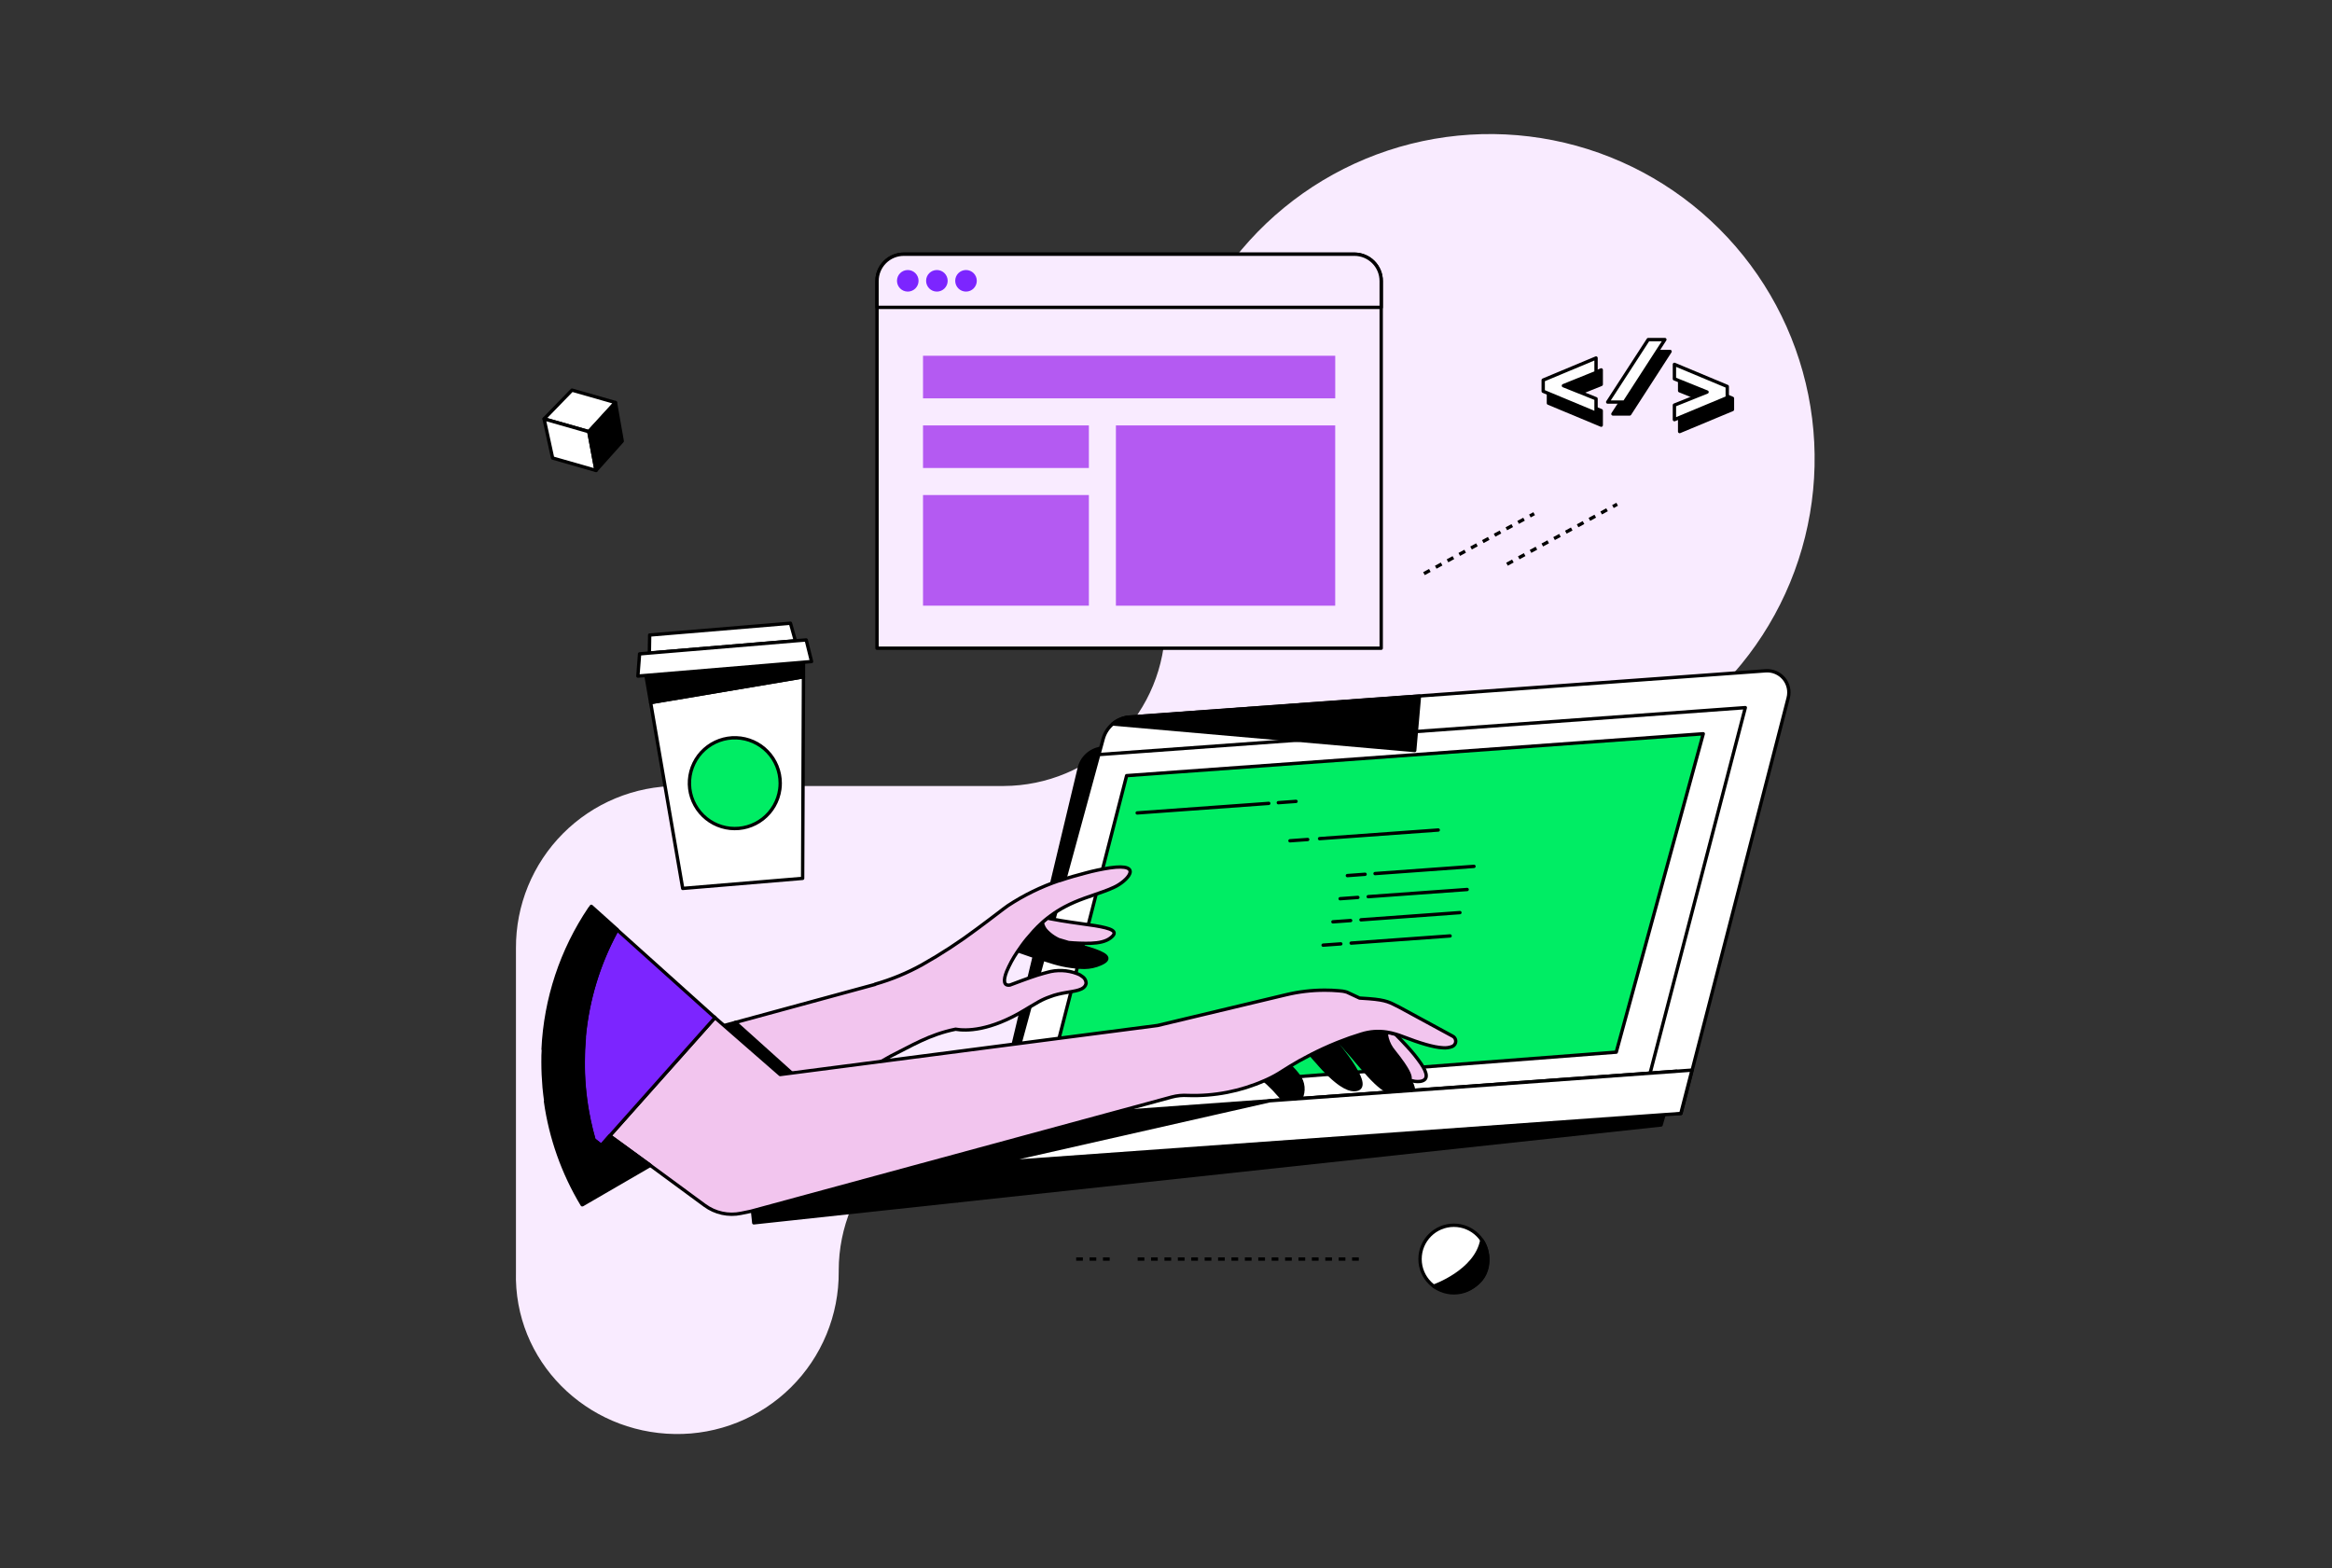 <svg width="696" height="468" viewBox="0 0 696 468" fill="none" xmlns="http://www.w3.org/2000/svg">
<rect x="0" y="0" width="696" height="468" fill="#333333" stroke="none"/>
<g clip-path="url(#clip0_4697_37030)">
<path d="M201.39 428C207.804 428.107 214.175 426.93 220.128 424.539C226.082 422.148 231.497 418.591 236.056 414.077C240.614 409.563 244.224 404.183 246.674 398.254C249.124 392.325 250.363 385.965 250.32 379.55V379.16C250.335 366.3 255.457 353.972 264.56 344.886C273.662 335.801 285.999 330.702 298.86 330.71H299.25C312.111 330.721 324.45 325.622 333.552 316.537C342.655 307.451 347.776 295.121 347.79 282.26C347.808 269.4 352.931 257.074 362.033 247.989C371.134 238.905 383.47 233.805 396.33 233.81H444.9C464.056 233.769 482.769 228.05 498.677 217.377C514.584 206.705 526.972 191.557 534.274 173.847C541.576 156.137 543.465 136.66 539.702 117.877C535.939 99.094 526.694 81.848 513.134 68.317C499.574 54.787 482.308 45.579 463.517 41.857C444.726 38.135 425.253 40.066 407.559 47.406C389.865 54.747 374.744 67.167 364.106 83.097C353.467 99.028 347.79 117.754 347.79 136.91V186.14C347.798 198.94 342.737 211.223 333.714 220.302C324.691 229.382 312.44 234.519 299.64 234.59H202.17C195.823 234.589 189.538 235.842 183.677 238.277C177.816 240.712 172.494 244.281 168.017 248.78C163.539 253.279 159.995 258.618 157.588 264.49C155.181 270.363 153.958 276.653 153.99 283V379.51C153.24 406.29 174.99 427.61 201.39 428Z" fill="#F9EBFF"/>
<path d="M269.75 75.87H404.23C405.281 75.87 406.321 76.077 407.291 76.479C408.262 76.881 409.144 77.47 409.887 78.213C410.63 78.956 411.219 79.838 411.621 80.809C412.023 81.779 412.23 82.82 412.23 83.87V193.47H261.75V83.87C261.75 81.748 262.593 79.714 264.093 78.213C265.593 76.713 267.628 75.87 269.75 75.87Z" fill="#F9EBFF" stroke="black" stroke-linecap="round" stroke-linejoin="round"/>
<path d="M269.75 75.87H404.23C405.281 75.87 406.321 76.077 407.291 76.479C408.262 76.881 409.144 77.47 409.887 78.213C410.63 78.956 411.219 79.838 411.621 80.809C412.023 81.779 412.23 82.82 412.23 83.87V91.75H261.75V83.87C261.75 81.748 262.593 79.714 264.093 78.213C265.593 76.713 267.628 75.87 269.75 75.87Z" fill="#F9EBFF" stroke="black" stroke-linecap="round" stroke-linejoin="round"/>
<path d="M324.98 126.97H275.48V139.68H324.98V126.97Z" fill="#B45AF2"/>
<path d="M398.51 106.18H275.48V118.89H398.51V106.18Z" fill="#B45AF2"/>
<path d="M324.98 147.75H275.48V180.77H324.98V147.75Z" fill="#B45AF2"/>
<path d="M398.5 126.97H333.05V180.78H398.5V126.97Z" fill="#B45AF2"/>
<path d="M296.99 334.33L491.58 320.33L492.4 320.27H492.48C492.48 319.18 492.55 318.1 492.55 317.01V316.72L520.9 211.2L328.46 223.34C326.895 223.593 325.444 224.317 324.3 225.416C323.157 226.515 322.375 227.936 322.06 229.49L296.99 334.33Z" fill="black" stroke="black" stroke-linecap="round" stroke-linejoin="round"/>
<path d="M329.26 220.48L298.26 334.25L501.7 332.33L533.7 208.27C533.954 207.276 533.969 206.237 533.743 205.236C533.517 204.236 533.056 203.304 532.399 202.517C531.741 201.729 530.906 201.11 529.962 200.709C529.019 200.307 527.993 200.137 526.97 200.21L337.19 214C335.362 214.132 333.619 214.825 332.199 215.985C330.78 217.145 329.753 218.715 329.26 220.48Z" fill="white" stroke="black" stroke-linecap="round" stroke-linejoin="round"/>
<path d="M327.94 225.21L298.21 334.25L489.35 332.33L520.9 211.2L327.94 225.21Z" fill="white" stroke="black" stroke-linecap="round" stroke-linejoin="round"/>
<path d="M495.76 335.76L224.97 364.97L224.59 361.38L333.4 331.85L333.41 331.84L500.38 319.72L495.76 335.76Z" fill="black" stroke="black" stroke-linecap="round" stroke-linejoin="round"/>
<path d="M508.35 219L482.38 314.03L311.64 327.17L336.25 231.5L508.35 219Z" fill="#00ED64" stroke="black" stroke-linecap="round" stroke-linejoin="round"/>
<path d="M162.4 125.01L170.72 116.44L183.68 120.14L175.73 128.82L162.4 125.01Z" fill="white" stroke="black" stroke-linecap="round" stroke-linejoin="round"/>
<path d="M162.39 125.03L164.93 136.7L177.89 140.41L175.73 128.84L162.39 125.03Z" fill="white" stroke="black" stroke-linecap="round" stroke-linejoin="round"/>
<path d="M185.71 131.66L183.68 120.14L175.73 128.84L177.89 140.41L185.71 131.66Z" fill="black" stroke="black" stroke-linecap="round" stroke-linejoin="round"/>
<path d="M339.4 242.63L378.67 239.78" stroke="black" stroke-linecap="round" stroke-linejoin="round"/>
<path d="M381.52 239.57L386.81 239.18" stroke="black" stroke-linecap="round" stroke-linejoin="round"/>
<path d="M385 250.94L390.29 250.56" stroke="black" stroke-linecap="round" stroke-linejoin="round"/>
<path d="M402.13 261.33L407.42 260.94" stroke="black" stroke-linecap="round" stroke-linejoin="round"/>
<path d="M399.97 268.23L405.26 267.85" stroke="black" stroke-linecap="round" stroke-linejoin="round"/>
<path d="M393.83 250.3L429.25 247.73" stroke="black" stroke-linecap="round" stroke-linejoin="round"/>
<path d="M410.39 260.73L439.92 258.58" stroke="black" stroke-linecap="round" stroke-linejoin="round"/>
<path d="M408.35 267.62L437.88 265.48" stroke="black" stroke-linecap="round" stroke-linejoin="round"/>
<path d="M397.82 275.13L403.11 274.75" stroke="black" stroke-linecap="round" stroke-linejoin="round"/>
<path d="M406.19 274.53L435.72 272.38" stroke="black" stroke-linecap="round" stroke-linejoin="round"/>
<path d="M394.89 282.09L400.18 281.71" stroke="black" stroke-linecap="round" stroke-linejoin="round"/>
<path d="M404.47 325.2C403.29 325.29 400.71 325.1 395.01 319.08L394.56 318.59C394.4 318.43 394.24 318.26 394.09 318.08C393.94 317.9 393.52 317.45 393.22 317.08C392.92 316.71 392.59 316.36 392.22 315.97C392.04 315.77 391.87 315.56 391.69 315.35L391.18 314.72C393.44 313.56 396.02 312.36 398.84 311.21C399.26 311.73 399.67 312.21 400.07 312.77C400.83 313.77 401.57 314.77 402.25 315.69C402.93 316.61 403.58 317.61 404.13 318.51C406.4 322.19 407.18 325 404.47 325.2Z" fill="black" stroke="black" stroke-linecap="round" stroke-linejoin="round"/>
<path d="M421.91 325.42H421.73L414.46 325.95C411.77 324.56 409.32 321.95 406.28 318.42L404.83 316.73C404.49 316.35 404.15 315.95 403.83 315.54C402.77 314.31 401.63 313 400.39 311.63L400.24 311.48C400.08 311.31 399.88 311.13 399.66 310.94C401.66 310.13 403.86 309.36 406.1 308.68L406.39 308.59C408.804 307.831 411.36 307.64 413.86 308.03C413.841 308.431 413.864 308.834 413.93 309.23C413.93 309.45 414.02 309.67 414.08 309.9C414.466 311.289 415.149 312.579 416.08 313.68C417.25 315.14 418.16 316.35 418.85 317.36C418.883 317.451 418.909 317.545 418.93 317.64H419.03C421.03 320.64 421.11 321.72 420.78 322.24L420.61 322.16C420.652 322.213 420.689 322.27 420.72 322.33C421.353 323.252 421.761 324.311 421.91 325.42Z" fill="black" stroke="black" stroke-linecap="round" stroke-linejoin="round"/>
<path d="M388.24 327.86L383.16 328.23C382.641 327.801 382.163 327.326 381.73 326.81C380.688 325.581 379.569 324.418 378.38 323.33C378.05 323.03 377.73 322.75 377.38 322.5L378.17 322.15C379.728 321.437 381.23 320.604 382.66 319.66C383.26 319.27 384.05 318.77 385 318.2C385.46 318.62 385.91 319.08 386.36 319.58C386.81 320.08 387.18 320.58 387.59 321.1C388.301 322.062 388.737 323.199 388.851 324.39C388.966 325.581 388.754 326.78 388.24 327.86Z" fill="black" stroke="black" stroke-linecap="round" stroke-linejoin="round"/>
<path d="M403.26 281.48L432.79 279.34" stroke="black" stroke-linecap="round" stroke-linejoin="round"/>
<path d="M423.86 322.76C422.788 322.893 421.699 322.734 420.71 322.3C421.04 321.78 420.96 320.66 418.96 317.7C418.907 317.606 418.847 317.515 418.78 317.43C418.09 316.43 417.18 315.21 416.01 313.75C415.078 312.649 414.396 311.36 414.01 309.97C413.95 309.74 413.9 309.52 413.86 309.3C413.794 308.904 413.77 308.501 413.79 308.1C414.714 308.238 415.627 308.446 416.52 308.72C417.69 309.9 418.85 311.11 419.94 312.3C421.458 313.913 422.852 315.637 424.11 317.46C425.99 320.24 426.45 322.37 423.86 322.76Z" fill="#F2C5EE" stroke="black" stroke-linecap="round" stroke-linejoin="round"/>
<path d="M243.83 327.03L243.11 327.45L232.85 328.79L213.14 311.58L209.37 308.21L209.12 307.99L219.48 305.16L243.83 327.03Z" fill="black" stroke="black" stroke-linecap="round" stroke-linejoin="round"/>
<path d="M328.46 287.68C326.929 288.359 325.275 288.717 323.6 288.73C320.098 288.658 316.628 288.05 313.31 286.93C312.46 286.68 311.57 286.4 310.63 286.1C308.71 285.49 306.63 284.77 304.35 283.97C304.184 283.905 304.014 283.855 303.84 283.82C304.23 283.24 304.64 282.65 305.07 282.06C305.5 281.47 306.01 280.81 306.51 280.2C307.176 279.4 307.843 278.63 308.51 277.89C309.321 276.995 310.179 276.144 311.08 275.34C311.25 276.393 311.763 277.359 312.54 278.09C313.327 278.88 314.222 279.553 315.2 280.09V280.24L315.97 280.47C316.518 280.753 317.082 281.003 317.66 281.22H317.46C317.98 281.27 318.46 281.32 318.99 281.35C321.22 281.99 323.33 282.57 325.11 283.13C329.85 284.63 332.28 286 328.46 287.68Z" fill="black" stroke="black" stroke-linecap="round" stroke-linejoin="round"/>
<path d="M331.35 280C330 281 328.08 281.44 325.45 281.54C323.274 281.586 321.097 281.51 318.93 281.31C317.93 281.03 316.93 280.74 315.93 280.42L315.2 280.04C314.223 279.503 313.327 278.83 312.54 278.04C311.763 277.31 311.25 276.343 311.08 275.29C311.31 275.08 311.53 274.88 311.76 274.69C311.99 274.5 312.31 274.23 312.58 274.02L313.44 274.2C314.51 274.41 315.58 274.6 316.64 274.78C320.41 275.41 324 275.83 326.81 276.28C331.63 277.09 334.16 277.93 331.35 280Z" fill="#F2C5EE" stroke="black" stroke-linecap="round" stroke-linejoin="round"/>
<path d="M332.52 264.8C331.52 265.27 330.52 265.68 329.44 266.06C325.63 267.47 321.79 268.51 317.75 270.67C316.326 271.426 314.959 272.285 313.66 273.24C313.3 273.5 312.93 273.78 312.56 274.07C312.19 274.36 312.02 274.51 311.74 274.74C311.46 274.97 311.29 275.13 311.06 275.34C310.159 276.144 309.301 276.995 308.49 277.89C307.824 278.63 307.157 279.4 306.49 280.2C305.99 280.81 305.49 281.44 305.05 282.06C304.61 282.68 304.21 283.24 303.82 283.82L303.53 284.24C302.306 286.053 301.264 287.982 300.42 290C299.42 292.59 299.51 294.3 301.42 294C302.72 293.51 303.91 293.06 305.01 292.66C306.71 292.04 308.17 291.52 309.47 291.1C310.47 290.77 312.47 290.24 312.47 290.24C315.429 289.373 318.59 289.499 321.47 290.6C322.023 290.783 322.537 291.064 322.99 291.43C323.335 291.642 323.621 291.935 323.825 292.284C324.03 292.633 324.145 293.026 324.16 293.43C323.99 294.52 323.16 295.1 321.95 295.48C319.82 296.15 316.5 296.24 313.39 297.48C312.214 297.884 311.076 298.393 309.99 299C309.3 299.38 308.42 299.9 307.17 300.65L306.02 301.35C295.43 307.8 288.33 307.72 285.19 307.18C277.35 308.77 271.96 312.18 265.89 315.18L244.46 327.28L243.09 327.46L243.81 327.04L219.49 305.16L261.21 293.8L261.14 293.75C266.042 292.359 270.767 290.406 275.22 287.93C280.879 284.741 286.324 281.187 291.52 277.29C296.52 273.6 299.4 271.29 300.84 270.29C305.593 267.168 310.724 264.664 316.11 262.84H316.26C317.69 262.35 319.04 261.93 320.26 261.58C321.71 261.16 322.95 260.83 323.91 260.58C326.335 259.918 328.796 259.398 331.28 259.02C341.6 257.53 336.34 263.06 332.52 264.8Z" fill="#F2C5EE" stroke="black" stroke-linecap="round" stroke-linejoin="round"/>
<path d="M433.43 309.19L417.61 300.6C414.77 299.2 414 298.5 408.52 298.07L405.77 297.89L401.99 296.12C401.165 295.871 400.311 295.73 399.45 295.7C398.12 295.58 396.77 295.53 395.45 295.53C391.519 295.524 387.602 295.988 383.78 296.91C370.91 299.98 346.1 305.91 345.48 306.07L244.48 319.2L232.84 320.71L213.13 303.51L213.38 303.74L181.99 339L193.99 347.74L194.11 347.83L206.5 356.94L210.35 359.77C211.886 360.898 213.642 361.691 215.505 362.098C217.367 362.504 219.294 362.515 221.16 362.13L223.93 361.56L224.63 361.38L333.44 331.84L349.75 327.41C351.305 327.003 352.916 326.848 354.52 326.95C362.402 327.219 370.241 325.697 377.45 322.5L378.24 322.15C379.799 321.437 381.3 320.604 382.73 319.66C383.33 319.27 384.12 318.77 385.07 318.2C386.69 317.2 388.79 316.01 391.26 314.75C393.52 313.59 396.1 312.39 398.92 311.24L399.66 310.95C401.66 310.14 403.86 309.37 406.1 308.69L406.39 308.6C408.804 307.841 411.36 307.65 413.86 308.04C414.784 308.178 415.697 308.385 416.59 308.66C417.21 308.84 417.85 309.07 418.51 309.32C423.85 311.38 427.84 312.57 430.58 312.72C431.572 312.823 432.575 312.682 433.5 312.31C433.798 312.168 434.049 311.943 434.222 311.663C434.395 311.382 434.483 311.057 434.475 310.727C434.468 310.397 434.365 310.077 434.18 309.804C433.995 309.531 433.734 309.318 433.43 309.19Z" fill="#F2C5EE" stroke="black" stroke-linecap="round" stroke-linejoin="round"/>
<path d="M213.39 303.74L181.99 339L179.44 341.87L178.54 341.17L177.25 340.17C176.71 338.3 176.25 336.41 175.83 334.49C175.65 333.66 175.48 332.83 175.34 331.99C174.435 327.015 173.99 321.967 174.01 316.91C174.01 314.55 174.117 312.216 174.33 309.91C174.33 309.74 174.33 309.58 174.33 309.41C175.375 298.399 178.641 287.713 183.93 278C184.01 277.84 184.1 277.67 184.2 277.51L213.39 303.74Z" fill="#7C25FF" stroke="black" stroke-linecap="round" stroke-linejoin="round"/>
<path d="M194.07 347.83L173.82 359.58H173.75C168.06 350.132 164.339 339.632 162.81 328.71L162.9 328.78C162.7 327.36 162.54 325.95 162.4 324.51C162.19 322.06 162.07 319.57 162.07 317.06V316.82C162.07 315.61 162.07 314.4 162.17 313.19H162.09C162.785 298.141 167.611 283.575 176.04 271.09H176.09L176.48 270.51L184.19 277.43C184.09 277.59 184 277.76 183.92 277.92C178.669 287.615 175.43 298.272 174.4 309.25C174.4 309.42 174.4 309.58 174.4 309.75C174.194 312.063 174.087 314.396 174.08 316.75C174.039 321.862 174.475 326.968 175.38 332C175.52 332.84 175.69 333.67 175.87 334.5C176.27 336.42 176.75 338.31 177.29 340.18L178.58 341.18L179.48 341.88L181.99 339L193.99 347.74L194.07 347.83Z" fill="black" stroke="black" stroke-linecap="round" stroke-linejoin="round"/>
<path d="M321.19 375.78H332.94" stroke="black" stroke-miterlimit="10" stroke-dasharray="2 2"/>
<path d="M339.54 375.78H406.74" stroke="black" stroke-miterlimit="10" stroke-dasharray="2 2"/>
<path d="M289.66 354.03L285.72 358.42" stroke="black" stroke-linecap="round" stroke-linejoin="round"/>
<path d="M193.81 194.91L193.9 189.53L235.92 186.01L237.39 191.26L193.81 194.91Z" fill="white" stroke="black" stroke-linecap="round" stroke-linejoin="round"/>
<path d="M239.8 202L194.19 209.7L203.76 265.16L239.55 262.16L239.8 202Z" fill="white" stroke="black" stroke-linecap="round" stroke-linejoin="round"/>
<path d="M239.81 197.37L239.8 202.01L194.19 209.7L192.74 201.31L239.81 197.37Z" fill="black" stroke="black" stroke-linecap="round" stroke-linejoin="round"/>
<path d="M242.22 197.45L239.81 197.65L239.75 197.66L192.78 201.59H192.76L190.38 201.79L190.89 195.16L193.81 194.91L237.39 191.26L240.62 191L242.22 197.45Z" fill="white" stroke="black" stroke-linecap="round" stroke-linejoin="round"/>
<path d="M232.86 233.74C232.862 234.369 232.819 234.998 232.73 235.62C232.244 239.099 230.428 242.253 227.662 244.417C224.897 246.582 221.398 247.589 217.905 247.225C214.412 246.861 211.197 245.155 208.937 242.466C206.677 239.778 205.55 236.317 205.792 232.813C206.034 229.309 207.628 226.037 210.236 223.685C212.844 221.333 216.264 220.085 219.774 220.206C223.284 220.326 226.61 221.804 229.051 224.329C231.492 226.854 232.858 230.228 232.86 233.74Z" fill="#00ED64" stroke="black" stroke-miterlimit="10"/>
<path d="M462.14 120.33L477.9 126.9V122.56L468.16 118.66L477.9 114.73V110.4L462.14 116.99V120.33Z" fill="black" stroke="black" stroke-linecap="round" stroke-linejoin="round"/>
<path d="M501.3 112.3V116.63L511.03 120.56L501.3 124.46V128.8L517.06 122.23V118.89L501.3 112.3Z" fill="black" stroke="black" stroke-linecap="round" stroke-linejoin="round"/>
<path d="M493.48 104.9L482.03 122.55L481.38 123.55H486.39L488.4 120.44L491.66 115.4L498.44 104.9H493.48Z" fill="black" stroke="black" stroke-linecap="round" stroke-linejoin="round"/>
<path d="M460.58 116.78L476.35 123.35V119.01L466.61 115.11L476.35 111.18V106.85L460.58 113.44V116.78Z" fill="white" stroke="black" stroke-linecap="round" stroke-linejoin="round"/>
<path d="M499.74 108.75V113.08L509.48 117.01L499.74 120.91V125.25L515.51 118.68V115.34L499.74 108.75Z" fill="white" stroke="black" stroke-linecap="round" stroke-linejoin="round"/>
<path d="M491.93 101.35L480.48 119L479.83 120H484.84L486.85 116.89L490.11 111.84L496.89 101.35H491.93Z" fill="white" stroke="black" stroke-linecap="round" stroke-linejoin="round"/>
<path d="M270.93 86.53C272.432 86.53 273.65 85.312 273.65 83.81C273.65 82.308 272.432 81.09 270.93 81.09C269.428 81.09 268.21 82.308 268.21 83.81C268.21 85.312 269.428 86.53 270.93 86.53Z" fill="#7C25FF" stroke="#7C25FF" stroke-miterlimit="10"/>
<path d="M279.62 86.53C281.123 86.53 282.34 85.312 282.34 83.81C282.34 82.308 281.123 81.09 279.62 81.09C278.118 81.09 276.9 82.308 276.9 83.81C276.9 85.312 278.118 86.53 279.62 86.53Z" fill="#7C25FF" stroke="#7C25FF" stroke-miterlimit="10"/>
<path d="M288.31 86.53C289.812 86.53 291.03 85.312 291.03 83.81C291.03 82.308 289.812 81.09 288.31 81.09C286.808 81.09 285.59 82.308 285.59 83.81C285.59 85.312 286.808 86.53 288.31 86.53Z" fill="#7C25FF" stroke="#7C25FF" stroke-miterlimit="10"/>
<path d="M449.77 168.4L482.65 150.5" stroke="black" stroke-miterlimit="10" stroke-dasharray="2 2"/>
<path d="M424.99 171.21L457.88 153.31" stroke="black" stroke-miterlimit="10" stroke-dasharray="2 2"/>
<path d="M504.99 319.39L501.65 332.33L297.69 346.96L378.91 328.54L504.99 319.39Z" fill="white" stroke="black" stroke-linecap="round" stroke-linejoin="round"/>
<path d="M336.23 214.09C334.682 214.376 333.236 215.066 332.04 216.09L422.23 224L423.65 207.76L336.39 214.09H336.23Z" fill="black" stroke="black" stroke-linecap="round" stroke-linejoin="round"/>
<path d="M433.91 385.87C439.483 385.87 444 381.352 444 375.78C444 370.207 439.483 365.69 433.91 365.69C428.338 365.69 423.82 370.207 423.82 375.78C423.82 381.352 428.338 385.87 433.91 385.87Z" fill="white" stroke="black" stroke-linecap="round" stroke-linejoin="round"/>
<path d="M427.88 383.87C427.88 383.87 440.55 379.48 442.26 370.11C444.47 373 445.37 379.68 440.66 383.29C435.95 386.9 431.31 385.72 427.88 383.87Z" fill="black" stroke="black" stroke-linecap="round" stroke-linejoin="round"/>
</g>
<defs>
<clipPath id="clip0_4697_37030">
<rect width="387.98" height="388" fill="white" transform="translate(154 40)"/>
</clipPath>
</defs>
</svg>
